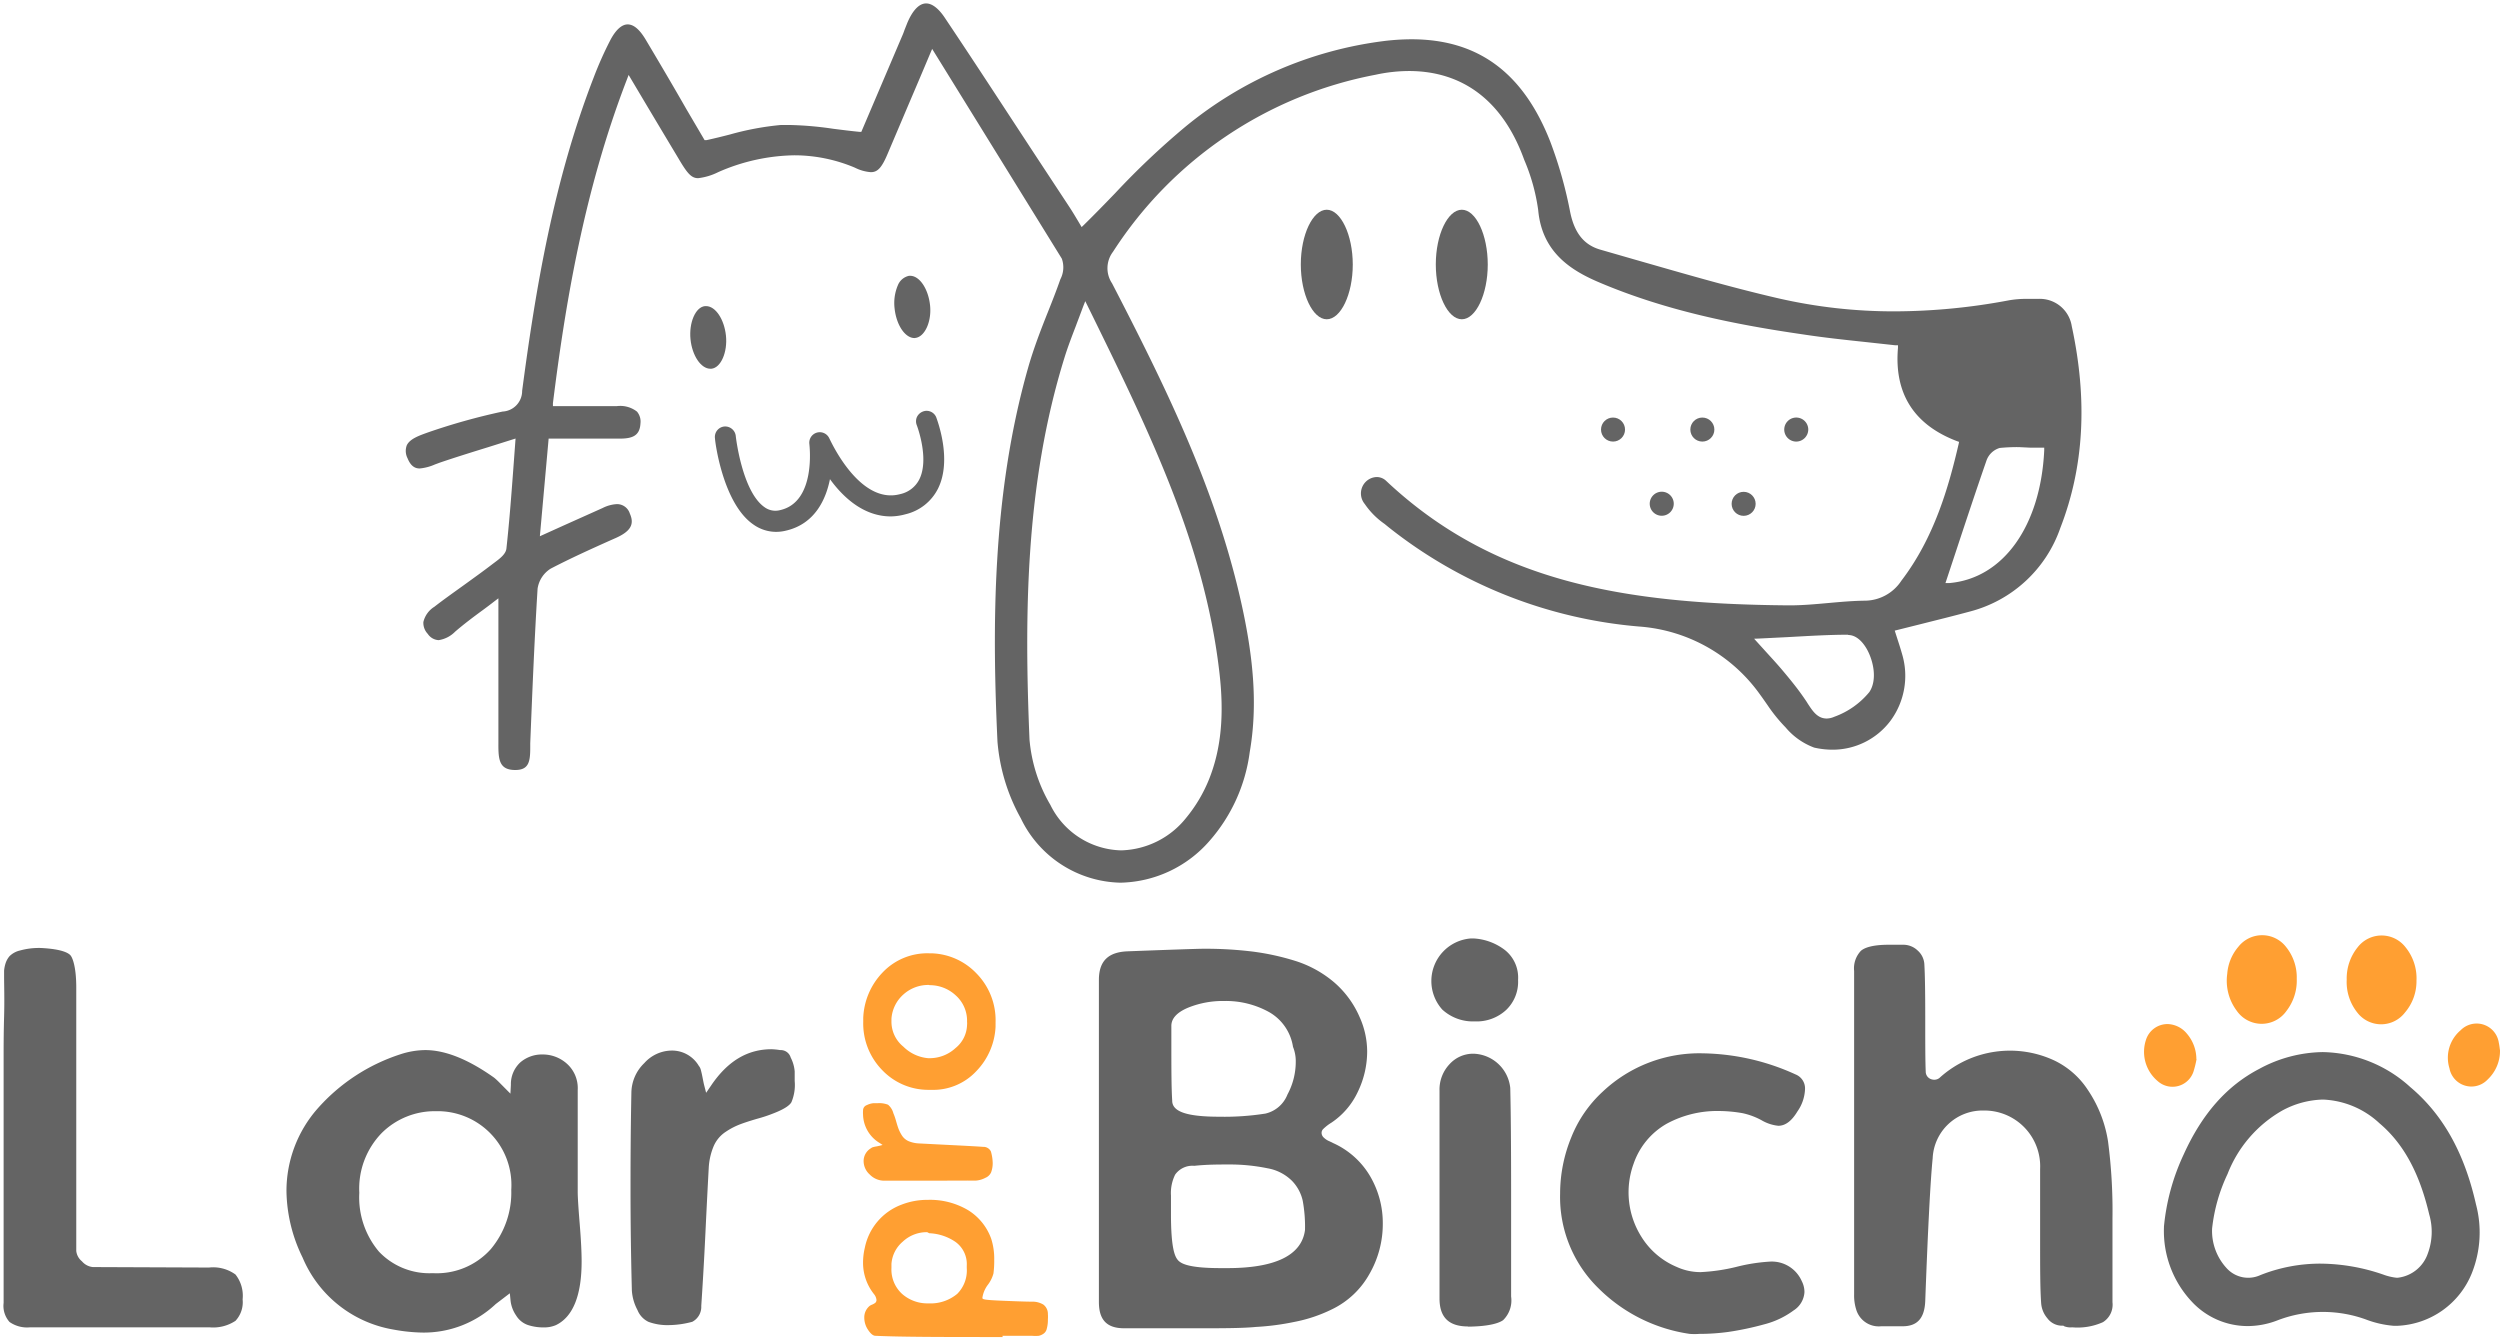 <svg id="Camada_1" data-name="Camada 1" xmlns="http://www.w3.org/2000/svg" viewBox="0 0 262.24 140.39"><defs><style>.cls-1{fill:#ff9f32;}.cls-2{fill:#646464;}</style></defs><path class="cls-1" d="M105.18,140.25c-6,0-10.51,0-13.35-.13-.25,0-.51-.23-.77-.62a2.28,2.28,0,0,1-.4-1.29,1.55,1.55,0,0,1,.57-1.23,1.14,1.14,0,0,1,.25-.13,1.65,1.65,0,0,0,.31-.17.39.39,0,0,0,.15-.31,1.13,1.13,0,0,0-.26-.62,5.28,5.28,0,0,1-1.15-3.32,6.77,6.77,0,0,1,.19-1.56,6.11,6.11,0,0,1,3.83-4.5,7.47,7.47,0,0,1,2.78-.51,7.81,7.81,0,0,1,4.25,1.1,5.83,5.83,0,0,1,2.4,3,6.91,6.91,0,0,1,.31,2.2,10.09,10.09,0,0,1-.08,1.42,3.45,3.45,0,0,1-.58,1.18,3,3,0,0,0-.58,1.36c0,.17,0,.24,2.31.33q2.17.09,2.88.09a2.2,2.2,0,0,1,1.21.31,1.22,1.22,0,0,1,.47,1,3.66,3.66,0,0,1,0,.54,3.53,3.53,0,0,1-.12,1,.84.84,0,0,1-.34.51,1.4,1.4,0,0,1-.49.22,4.3,4.3,0,0,1-.72,0h-3.1Zm-7.92-11a3.68,3.68,0,0,0-2.57,1,3.37,3.37,0,0,0-1.18,2.33V133a3.46,3.46,0,0,0,1.11,2.72,4,4,0,0,0,2.68,1h.11a4.38,4.38,0,0,0,3-1,3.48,3.48,0,0,0,1-2.71v-.24a2.87,2.87,0,0,0-1.2-2.51,5.26,5.26,0,0,0-2.74-.9Z"/><path class="cls-1" d="M97.48,123.85c-1,0-2.64,0-4.78,0a2.12,2.12,0,0,1-1.47-.65,1.9,1.9,0,0,1-.64-1.38,1.56,1.56,0,0,1,.78-1.38.51.51,0,0,1,.22-.11,2.78,2.78,0,0,1,.38-.08l.32-.07.29-.08-.25-.17a3.57,3.57,0,0,1-1.8-3,2.93,2.93,0,0,1,0-.43.59.59,0,0,1,.4-.58,2,2,0,0,1,.7-.2h.45a2.55,2.55,0,0,1,1.07.16,1.73,1.73,0,0,1,.56.89,6.66,6.66,0,0,1,.28.81c.1.35.19.64.27.85a4,4,0,0,0,.35.68,1.59,1.59,0,0,0,.69.59,3.19,3.19,0,0,0,1.08.24l3.12.16c1.57.08,2.78.14,3.62.2a.87.87,0,0,1,.82.48,4.64,4.64,0,0,1,.19,1.2,2.72,2.72,0,0,1-.17,1,1.11,1.11,0,0,1-.6.57,2.51,2.51,0,0,1-1,.29C100.78,123.83,99.13,123.85,97.48,123.85Z"/><path class="cls-1" d="M97.67,114.32l-.19,0a6.68,6.68,0,0,1-4.93-2.06,7,7,0,0,1-2-5.08v-.39A7.28,7.28,0,0,1,92.59,102,6.45,6.45,0,0,1,97.5,100h.25a6.79,6.79,0,0,1,4.68,2.11,7,7,0,0,1,2,5.16,1.72,1.72,0,0,1,0,.2c0,.09,0,.17,0,.23a7.17,7.17,0,0,1-2,4.64A6.19,6.19,0,0,1,97.67,114.32Zm-.19-11a3.88,3.88,0,0,0-2.72,1,3.74,3.74,0,0,0-1.25,2.55s0,.25,0,.28a3.36,3.36,0,0,0,1.25,2.64A4.21,4.21,0,0,0,97.36,111h.18a4,4,0,0,0,2.7-1.07,3.23,3.23,0,0,0,1.2-2.43,1.28,1.28,0,0,0,0-.31,3.56,3.56,0,0,0-1.19-2.78A4,4,0,0,0,97.48,103.34Z"/><path class="cls-2" d="M3.16,139.23A3.2,3.2,0,0,1,1,138.67a2.54,2.54,0,0,1-.62-2c0-.82,0-2.06,0-3.71s0-2.88,0-3.71v-9.71c0-.94,0-2.39,0-4.35s0-3.4,0-4.35,0-2.34.05-4.2,0-3.27,0-4.22v-.6A3.48,3.48,0,0,1,.6,101,2.18,2.18,0,0,1,1,100.3a2.29,2.29,0,0,1,1.11-.6,7.4,7.4,0,0,1,2.17-.26c2.25.11,2.92.54,3.12.78S8,101.38,8,103.6v8.29c0,8.77,0,15.09,0,19.33a1.63,1.63,0,0,0,.6,1.09,1.71,1.71,0,0,0,1.14.6l12.18.05a4,4,0,0,1,2.78.73,3.59,3.59,0,0,1,.75,2.61,2.86,2.86,0,0,1-.75,2.25,4.24,4.24,0,0,1-2.73.68l-10.62,0-4.13,0Z"/><path class="cls-2" d="M44.24,139.78a18.17,18.17,0,0,1-3-.32,12.61,12.61,0,0,1-9.5-7.55A16.27,16.27,0,0,1,30.05,125a13.08,13.08,0,0,1,3.24-8.69A19.7,19.7,0,0,1,42,110.59a8.55,8.55,0,0,1,2.61-.44c2.13,0,4.56,1,7.23,2.9a7,7,0,0,1,.52.48l1.18,1.19.05-.93a3.1,3.1,0,0,1,1-2.36,3.47,3.47,0,0,1,2.3-.82,3.79,3.79,0,0,1,2.61,1,3.43,3.43,0,0,1,1.1,2.72V125c0,.56.07,1.68.21,3.4s.2,3,.2,3.92c0,3.57-.91,5.82-2.7,6.68a3.11,3.11,0,0,1-1.28.24,5.16,5.16,0,0,1-1.65-.25,2.34,2.34,0,0,1-1.24-1,3.4,3.4,0,0,1-.59-1.61l-.07-.72L52,136.79A11,11,0,0,1,44.24,139.78Zm1.47-23.22a7.89,7.89,0,0,0-5.65,2.27,8.36,8.36,0,0,0-2.37,6.29,8.81,8.81,0,0,0,2.06,6.17,7.29,7.29,0,0,0,5.64,2.26,7.61,7.61,0,0,0,6.1-2.53,9.25,9.25,0,0,0,2.14-6.22,7.74,7.74,0,0,0-7.92-8.24Z"/><path class="cls-2" d="M70.12,139a5.76,5.76,0,0,1-2.09-.34,2.32,2.32,0,0,1-1.16-1.24,5,5,0,0,1-.59-2.05c-.09-3.48-.14-7-.14-10.56,0-2.22,0-5.56.09-10.21a4.38,4.38,0,0,1,1.35-3.08,3.9,3.9,0,0,1,2.86-1.32,3.26,3.26,0,0,1,2.86,1.6,1.11,1.11,0,0,1,.22.45c.06.22.12.49.18.8s.11.56.14.69l.23.89.52-.76c1.73-2.56,3.81-3.81,6.34-3.81a7,7,0,0,1,.9.09h.11a1.08,1.08,0,0,1,1,.78,3.86,3.86,0,0,1,.42,1.46v1a4.67,4.67,0,0,1-.34,2.22c-.14.26-.57.66-1.82,1.15a15,15,0,0,1-1.73.58c-.76.22-1.37.42-1.82.59a7.32,7.32,0,0,0-1.49.77,3.42,3.42,0,0,0-1.3,1.53,6.8,6.8,0,0,0-.52,2.34c-.06,1.1-.18,3.33-.34,6.69s-.32,5.94-.44,7.73a1.77,1.77,0,0,1-.94,1.66A9.78,9.78,0,0,1,70.12,139Z"/><path class="cls-2" d="M126.76,139.33l-4.07,0-4.08,0h-.69c-1.81,0-2.65-.87-2.65-2.75V102.79c0-2,1-2.92,3-3,4.75-.18,7.45-.27,8-.27a40.87,40.87,0,0,1,5.08.29,26.06,26.06,0,0,1,4.57,1,11.72,11.72,0,0,1,4,2.21,10.08,10.08,0,0,1,2.7,3.67,8.83,8.83,0,0,1,.79,3.59,9.74,9.74,0,0,1-1,4.29,7.9,7.9,0,0,1-2.76,3.2,4.74,4.74,0,0,0-.84.65.56.56,0,0,0-.18.41.67.67,0,0,0,.22.49,1.91,1.91,0,0,0,.64.41l.34.17a8.57,8.57,0,0,1,3.88,3.46,9.74,9.74,0,0,1,1.34,5,10.51,10.51,0,0,1-1.41,5.29,8.94,8.94,0,0,1-3.9,3.68,15.57,15.57,0,0,1-4,1.34,26.6,26.6,0,0,1-4,.52C130.64,139.3,128.94,139.33,126.76,139.33Zm2.06-17.18c-1,0-2.24,0-3.55.14a2.22,2.22,0,0,0-2,.92,4.36,4.36,0,0,0-.44,2.2c0,.18,0,.49,0,.93s0,.75,0,1c0,3.55.39,4.44.72,4.83s1.17.85,4.5.85h.69c5.07,0,7.81-1.36,8.15-4a15.12,15.12,0,0,0-.24-3.07,4.35,4.35,0,0,0-1.13-2.09,4.81,4.81,0,0,0-2.55-1.31A19.77,19.77,0,0,0,128.82,122.15ZM128.41,105a9.69,9.69,0,0,0-3.73.68c-1.2.49-1.81,1.14-1.81,1.93v1.33c0,3,0,5.12.09,6.52,0,1.16,1.56,1.68,4.94,1.68a27.79,27.79,0,0,0,4.84-.33,3.27,3.27,0,0,0,2.31-2,7.26,7.26,0,0,0,.87-3.41,4,4,0,0,0-.29-1.59,5.07,5.07,0,0,0-2.55-3.67A9.35,9.35,0,0,0,128.41,105Z"/><path class="cls-2" d="M154,139.14c-2,0-3-.93-3-2.93,0-.51,0-1.28,0-2.28s0-1.77,0-2.3c0-.73,0-1.82,0-3.27s0-2.54,0-3.27V114.42a3.87,3.87,0,0,1,1.05-2.79,3.34,3.34,0,0,1,2.52-1.1,4,4,0,0,1,3.85,3.59c.06,2.42.09,6.13.09,11V136a2.89,2.89,0,0,1-.84,2.48c-.41.29-1.38.65-3.65.68Zm.69-32a4.75,4.75,0,0,1-3.4-1.24,4.48,4.48,0,0,1,3-7.46h.28a5.9,5.9,0,0,1,3.32,1.24,3.69,3.69,0,0,1,1.35,3.11,4.08,4.08,0,0,1-1.25,3.15A4.55,4.55,0,0,1,154.7,107.14Z"/><path class="cls-2" d="M178.25,139.92a6.88,6.88,0,0,1-1,0,17,17,0,0,1-9.6-4.81,13.37,13.37,0,0,1-4-9.89,15.57,15.57,0,0,1,1.16-5.89,13.07,13.07,0,0,1,3.33-4.84,14.78,14.78,0,0,1,10.48-4,24.2,24.2,0,0,1,9.72,2.21,1.58,1.58,0,0,1,1,1.55,4.35,4.35,0,0,1-.8,2.34q-.9,1.5-2,1.5a4.31,4.31,0,0,1-1.74-.57,7.38,7.38,0,0,0-2-.75,14.79,14.79,0,0,0-2.49-.23,11.1,11.1,0,0,0-5.47,1.33,7.69,7.69,0,0,0-3.48,4.2,8.75,8.75,0,0,0,.82,7.67,8,8,0,0,0,3.71,3.16,6,6,0,0,0,2.5.54,19.46,19.46,0,0,0,3.79-.56,18.55,18.55,0,0,1,3.44-.54,3.43,3.43,0,0,1,3.38,2.05,2.5,2.5,0,0,1,.28,1.15,2.44,2.44,0,0,1-1.14,1.92,8.87,8.87,0,0,1-3.09,1.46,31.09,31.09,0,0,1-3.73.79A22.29,22.29,0,0,1,178.25,139.92Z"/><path class="cls-2" d="M217.36,139.23a1.78,1.78,0,0,1-.83-.11l-.09-.06h-.12a1.92,1.92,0,0,1-1.56-.78,2.73,2.73,0,0,1-.65-1.57C214,135.21,214,133,214,130c0-.83,0-2.06,0-3.71s0-2.87,0-3.67a5.85,5.85,0,0,0-5.91-6.13,5.24,5.24,0,0,0-5.36,5c-.24,2.4-.5,7.45-.78,15-.08,1.79-.83,2.63-2.38,2.63h-.41c-.19,0-.5,0-.93,0s-.72,0-.9,0a2.47,2.47,0,0,1-2.63-1.78,4.9,4.9,0,0,1-.21-1.56c0-1,0-2.58,0-4.63s0-3.57,0-4.57c0-.83,0-2.09,0-3.8s0-3,0-3.8c0-1.07,0-2.69,0-4.86s0-3.8,0-4.9c0-.82,0-2,0-3.68s0-2.86,0-3.69a2.67,2.67,0,0,1,.71-2.11c.33-.29,1.1-.64,2.91-.64.15,0,.41,0,.77,0l.74,0a2.17,2.17,0,0,1,1.55.62,2.07,2.07,0,0,1,.69,1.5c.06,1,.09,2.8.09,5.43s0,4.57.05,5.74a.84.84,0,0,0,.56.81,1,1,0,0,0,.34.06.86.86,0,0,0,.63-.27,11,11,0,0,1,12-1.73,8.68,8.68,0,0,1,3.43,3,13.33,13.33,0,0,1,2.16,5.44,56.17,56.17,0,0,1,.47,8.16c0,.94,0,2.39,0,4.34s0,3.43,0,4.4a2.16,2.16,0,0,1-1,2.09A6.48,6.48,0,0,1,217.36,139.23Z"/><path class="cls-2" d="M251.5,139.07h-.42a10.48,10.48,0,0,1-2.71-.59,13.28,13.28,0,0,0-9.42,0,8.73,8.73,0,0,1-3.18.62,8,8,0,0,1-5.83-2.53,10.82,10.82,0,0,1-2.95-7.82v-.09a22.84,22.84,0,0,1,2.06-7.54c1.93-4.27,4.52-7.22,7.94-9a14.31,14.31,0,0,1,6.67-1.76,14,14,0,0,1,9.18,3.68c3.43,2.89,5.67,6.91,6.88,12.29a11.51,11.51,0,0,1-.43,7.21A8.81,8.81,0,0,1,251.5,139.07Zm-8.09-6.52A20.5,20.5,0,0,1,250,133.7a5.84,5.84,0,0,0,1.38.33h.13a3.79,3.79,0,0,0,3.15-2.52,6.53,6.53,0,0,0,.15-4.14c-1-4.26-2.66-7.39-5.21-9.54a9.21,9.21,0,0,0-5.93-2.49,9.38,9.38,0,0,0-4.32,1.18,13.13,13.13,0,0,0-5.69,6.63,17.82,17.82,0,0,0-1.62,5.72,5.76,5.76,0,0,0,1.51,4.14,3.05,3.05,0,0,0,3.56.74A17,17,0,0,1,243.41,132.55Z"/><path class="cls-1" d="M246.16,102.77a5.21,5.21,0,0,1,1.16-3.42,3.17,3.17,0,0,1,5,0,5.16,5.16,0,0,1,1.16,3.52,5.05,5.05,0,0,1-1.21,3.34,3.15,3.15,0,0,1-5,0A5.13,5.13,0,0,1,246.16,102.77Z"/><path class="cls-1" d="M240.92,102.68a5.19,5.19,0,0,1-1.07,3.35,3.18,3.18,0,0,1-5.22,0,5.25,5.25,0,0,1-1-3.89,4.91,4.91,0,0,1,1.16-2.82,3.17,3.17,0,0,1,5,0A5.08,5.08,0,0,1,240.92,102.68Z"/><path class="cls-1" d="M230.41,111.1a10.73,10.73,0,0,1-.32,1.3,2.32,2.32,0,0,1-3.76,1,4,4,0,0,1-1.23-4.31,2.37,2.37,0,0,1,2.29-1.67,2.72,2.72,0,0,1,2,1,4.11,4.11,0,0,1,1,2.68Z"/><path class="cls-1" d="M262.24,110.17a4.12,4.12,0,0,1-1.3,3.07,2.34,2.34,0,0,1-4-1.17,3.77,3.77,0,0,1,1.17-4,2.35,2.35,0,0,1,4,1.28C262.18,109.67,262.21,110,262.24,110.17Z"/><path class="cls-2" d="M117.52,92.59a11.87,11.87,0,0,1-10.44-6.75,19.82,19.82,0,0,1-2.45-8.06c-.55-11.87-.6-25.82,3.22-39.22.57-2,1.34-4,2.08-5.85.45-1.13.9-2.27,1.3-3.42a2.7,2.7,0,0,0,.15-2.16l-13.6-22-.21.49c-.7,1.67-1.47,3.48-2.24,5.28l-2.19,5.16c-.64,1.54-1.08,2-1.79,2a4.44,4.44,0,0,1-1.67-.47,16.36,16.36,0,0,0-6.35-1.3,20.5,20.5,0,0,0-8,1.77,6.32,6.32,0,0,1-2.1.63c-.72,0-1.15-.52-2.08-2.1C70.1,14.84,69,13,67.86,11.09L65.94,7.86l-.2.53C61.2,20.18,59.27,32.14,58,42.29l0,.31h6.71a2.85,2.85,0,0,1,2.11.58,1.62,1.62,0,0,1,.36,1.25c-.07,1.31-.89,1.58-2.19,1.58h-.48c-.87,0-1.75,0-2.63,0H57.55l-.92,10.24,2.52-1.14,4.06-1.82a3.73,3.73,0,0,1,1.5-.41,1.41,1.41,0,0,1,1.36,1c.5,1.11.08,1.85-1.45,2.54l-.52.23c-2.1.94-4.27,1.92-6.34,3a3,3,0,0,0-1.37,2.1c-.34,5.49-.56,11-.77,16.22l0,.43c0,1.47-.13,2.37-1.57,2.37-1.68,0-1.78-1.07-1.77-2.76v-.23c0-3.43,0-6.85,0-10.34V62.76l-.45.34c-.37.29-.76.58-1.15.87-1,.73-2,1.48-2.94,2.29a3.08,3.08,0,0,1-1.73.89,1.47,1.47,0,0,1-1.14-.66,1.68,1.68,0,0,1-.46-1.24,2.57,2.57,0,0,1,1.15-1.6c1-.78,2.1-1.55,3.15-2.31s2-1.44,2.95-2.17l.16-.12c.58-.43,1.23-.91,1.3-1.5.29-2.66.5-5.34.71-8.18L54.08,46l-2.82.89c-1.78.55-3.45,1.07-5.1,1.63l-.54.2a5.08,5.08,0,0,1-1.59.42c-.39,0-.9-.13-1.28-1.07a1.69,1.69,0,0,1-.08-1.36c.32-.67,1.25-1,2.19-1.34a66.68,66.68,0,0,1,7.86-2.2A2.16,2.16,0,0,0,54.77,41c1.41-10.65,3.29-22,7.52-32.91A37.92,37.92,0,0,1,64,4.25c.57-1.1,1.21-1.69,1.84-1.69s1.24.53,1.85,1.53C69.15,6.54,70.6,9,72,11.45l1.91,3.25.2,0c.82-.18,1.64-.38,2.45-.59a29.81,29.81,0,0,1,5.36-1l.89,0a35.92,35.92,0,0,1,4.6.4c.88.11,1.8.23,2.74.32l.2,0,4.26-10a7.07,7.07,0,0,0,.27-.69l.27-.68c.41-1,1.09-2.1,2-2.1.63,0,1.33.54,2,1.57,3.3,4.92,6.59,10,9.78,14.85l3.29,5c.32.49.62,1,.85,1.38l.39.66.25-.24c1.11-1.09,2.19-2.2,3.26-3.31a81.78,81.78,0,0,1,7.4-7,40.82,40.82,0,0,1,20.68-8.95,24.33,24.33,0,0,1,3-.2c7,0,11.73,3.51,14.56,10.72a44.58,44.58,0,0,1,2.1,7.43c.45,2.18,1.45,3.43,3.17,3.92l3.47,1c5,1.43,10.07,2.92,15.18,4.1a54.09,54.09,0,0,0,12.21,1.37,65.14,65.14,0,0,0,12-1.16,10.65,10.65,0,0,1,1.89-.15q.6,0,1.2,0a3.39,3.39,0,0,1,3.49,2.87C219,42,218.6,49,216.12,55.38a13.68,13.68,0,0,1-9.5,8.77c-1.7.46-3.41.88-5.15,1.32l-2.72.68.32,1c.17.51.32,1,.46,1.49a7.94,7.94,0,0,1-1.25,7,7.59,7.59,0,0,1-6.09,3,8.78,8.78,0,0,1-1.89-.22,7.16,7.16,0,0,1-3-2.12A16.62,16.62,0,0,1,185.43,74c-.27-.39-.54-.78-.82-1.16a17.08,17.08,0,0,0-12.68-7.12,48.81,48.81,0,0,1-26.3-10.44l-.39-.32a8.09,8.09,0,0,1-2.08-2.09,1.73,1.73,0,0,1,.13-2.36,1.7,1.7,0,0,1,1.1-.47,1.42,1.42,0,0,1,1,.39c11.32,10.65,25,12.92,42.16,13.07h.19c1.37,0,2.75-.13,4.09-.25s2.48-.22,3.72-.24a4.62,4.62,0,0,0,3.9-2.1c3.42-4.48,4.94-9.75,6-14.32l.05-.24-.23-.08c-4.51-1.72-6.59-5-6.18-9.78l0-.27-.26,0-3.12-.34c-2.26-.24-4.4-.47-6.56-.8-6.91-1-14.27-2.44-21.31-5.42-3-1.26-6.09-3.16-6.49-7.63a20.43,20.43,0,0,0-1.46-5.25l-.1-.27c-2.21-5.92-6.35-9.06-12-9.06a16.75,16.75,0,0,0-3.5.39,42.1,42.1,0,0,0-27.54,18.57,2.85,2.85,0,0,0-.1,3.31c5.45,10.53,10.57,20.92,13.29,32.37,1.6,6.72,2,11.9,1.15,16.81a17.54,17.54,0,0,1-4.22,9.31A12.7,12.7,0,0,1,117.52,92.59Zm-3.9-60.44c-.27.73-.52,1.38-.75,2-.46,1.2-.86,2.24-1.19,3.3-4.16,13.35-4.23,27.18-3.69,40.12a16.27,16.27,0,0,0,2.19,6.86,8.49,8.49,0,0,0,7.41,4.77h0a9,9,0,0,0,6.84-3.42,15.38,15.38,0,0,0,2.38-4c1.28-3.18,1.63-6.78,1.09-11.33-1.55-13.35-7.31-25.1-13.41-37.54l-.65-1.32Zm80.23,34.43c-2,0-4.12.13-6.31.25l-3,.15L184,67l1.36,1.5c.63.69,1.16,1.27,1.67,1.88.74.88,1.58,1.9,2.32,3,.09.13.18.26.26.4.49.74,1,1.59,2,1.59a2,2,0,0,0,.79-.18,8.46,8.46,0,0,0,3.69-2.6c.82-1.23.46-3.14-.21-4.4-.54-1-1.26-1.58-2-1.58ZM211.76,46.9a18.54,18.54,0,0,0-2,.09,2.1,2.1,0,0,0-1.39,1.33c-1.11,3.2-2.19,6.46-3.23,9.61l-1.07,3.23.42,0c5.66-.5,9.56-6,9.94-13.91l0-.29H213Z"/><path class="cls-2" d="M139.17,33.49c-1.47,0-2.72-2.63-2.72-5.75S137.7,22,139.17,22s2.73,2.64,2.73,5.75S140.65,33.49,139.17,33.49Z"/><path class="cls-2" d="M74.52,38.68c-1,0-1.92-1.39-2.09-3.1s.51-3.37,1.52-3.47h.11c1,0,1.91,1.39,2.09,3.1s-.52,3.37-1.53,3.47Z"/><path class="cls-2" d="M95.93,35.46c-1,0-1.91-1.39-2.09-3.1a4.76,4.76,0,0,1,.34-2.43,1.63,1.63,0,0,1,1.18-1h.11c1,0,1.91,1.39,2.09,3.1S97,35.35,96,35.45Z"/><path class="cls-2" d="M153.34,33.49c-1.48,0-2.73-2.63-2.73-5.75S151.86,22,153.34,22s2.72,2.64,2.72,5.75S154.81,33.49,153.34,33.49Z"/><circle class="cls-2" cx="169.2" cy="45.06" r="1.26"/><circle class="cls-2" cx="178.57" cy="45.06" r="1.26"/><path class="cls-2" d="M188.42,46.32a1.26,1.26,0,1,1,1.26-1.26A1.27,1.27,0,0,1,188.42,46.32Z"/><path class="cls-2" d="M174.31,54.1a1.26,1.26,0,1,1,1.26-1.25A1.26,1.26,0,0,1,174.31,54.1Z"/><circle class="cls-2" cx="182.9" cy="52.85" r="1.26"/><path class="cls-2" d="M98.21,43.78a1.09,1.09,0,0,0-.59-.6,1.07,1.07,0,0,0-.84,0,1.14,1.14,0,0,0-.61.59,1.11,1.11,0,0,0,0,.84s1.35,3.51.26,5.68a2.94,2.94,0,0,1-2,1.54C90.1,53,87.06,46.07,87,46a1.1,1.1,0,0,0-2.1.58c0,.06.76,6.07-3.07,6.93a1.93,1.93,0,0,1-1.65-.32c-2.34-1.65-3-7.39-3-7.45a1.12,1.12,0,0,0-1.22-1A1.1,1.1,0,0,0,75,46c0,.28.81,6.77,4,9a4.13,4.13,0,0,0,2.41.79,4.27,4.27,0,0,0,1-.12c3.11-.7,4.24-3.36,4.65-5.41,1.45,2,3.6,3.91,6.38,3.91h0A6.15,6.15,0,0,0,95,53.94a5.13,5.13,0,0,0,3.39-2.68C99.92,48.2,98.28,44,98.21,43.78Z"/></svg>